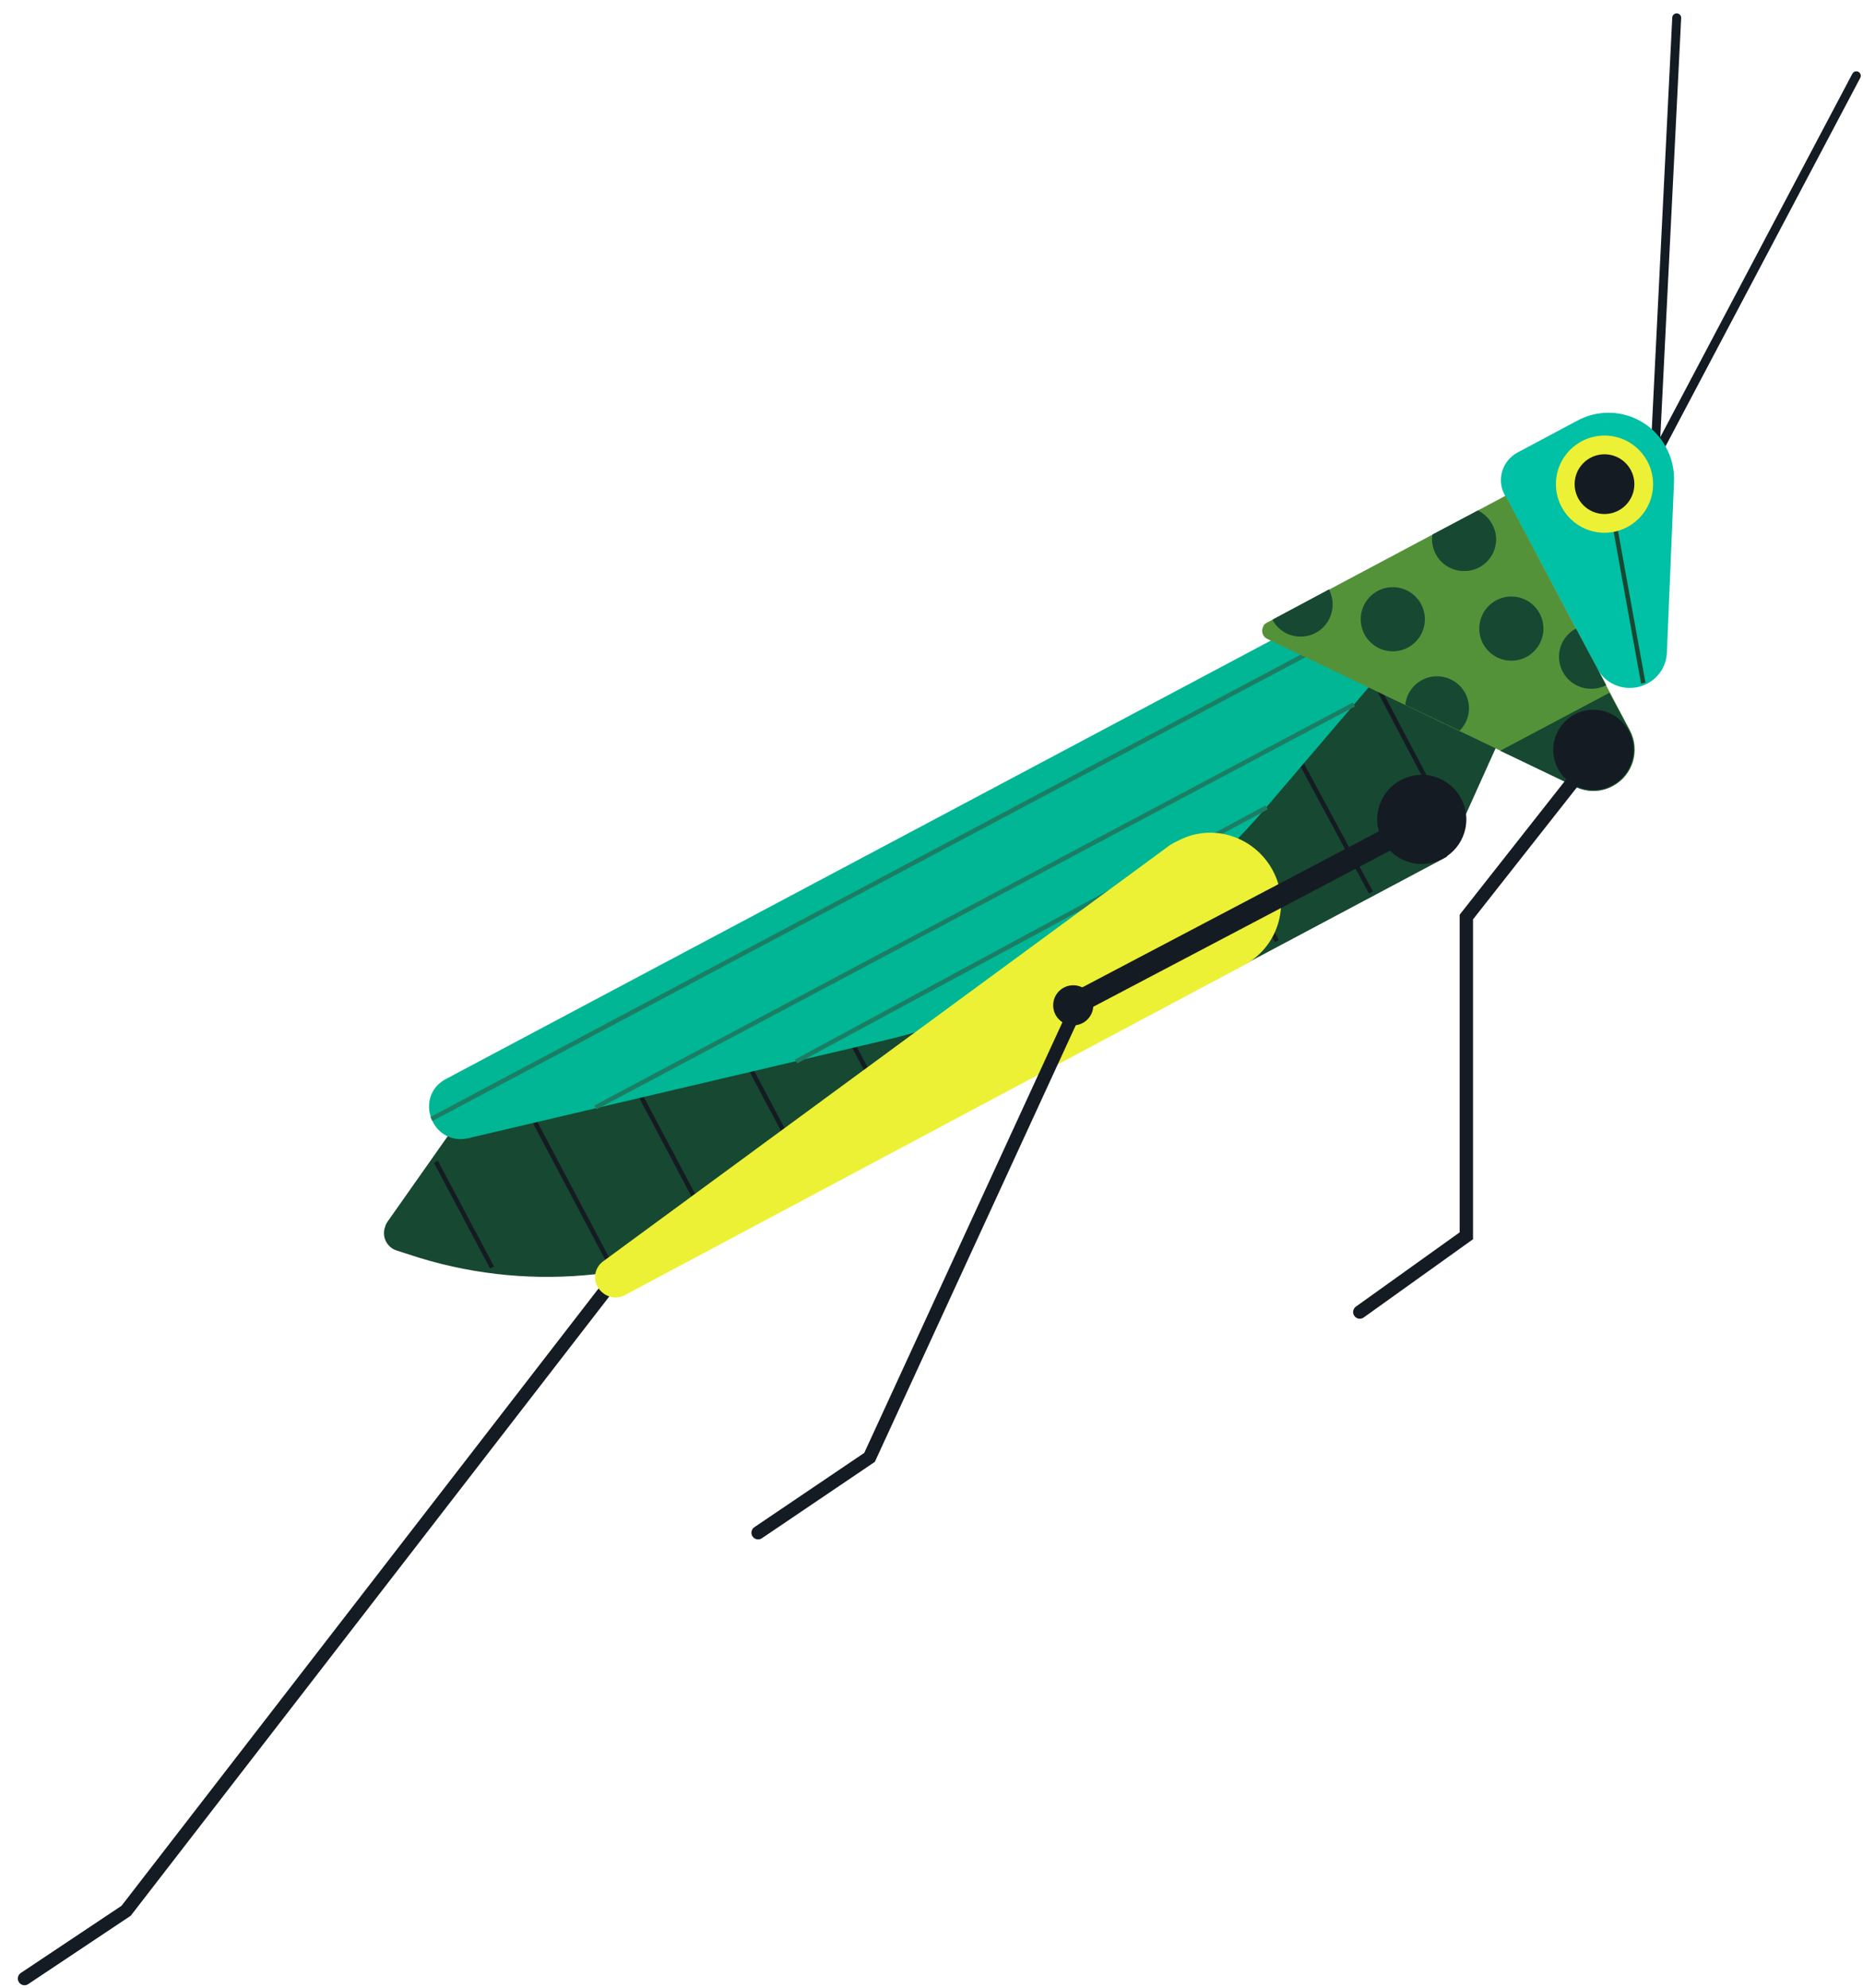 <svg version="1.1" width="209" height="223" viewBox="-1 -1 209 223" xmlns="http://www.w3.org/2000/svg" xmlns:xlink="http://www.w3.org/1999/xlink">
  <!-- Exported by Scratch - http://scratch.mit.edu/ -->
  <g id="ID0.9902122523635626" transform="matrix(1, 0, 0, 1, 0, 0.5)">
    <g id="Page-1">
      <g id="Grasshopper-3Grasshopper-3">
        <g id="Group">
          <path id="Path" fill="#174832" stroke="none" stroke-width="1" d="M 127 16.500 L 119.300 33.600 L 41.500 74.950 C 29.600 81.250 15.650 82.450 2.900 78.200 L 1.500 77.750 C 0.400 77.400 -0.200 76.200 0.200 75.100 C 0.250 74.900 0.350 74.700 0.450 74.550 L 13.900 55.450 L 118.250 0 L 127 16.500 Z " transform="matrix(1, 0, 0, 1, 42, 61)"/>
          <path id="Path" fill="none" stroke="#151B22" stroke-width="0.5" d="M 107.300 6.500 L 120 30.600 " transform="matrix(1, 0, 0, 1, 42, 61)"/>
          <path id="Path" fill="none" stroke="#151B22" stroke-width="0.5" d="M 96.900 11.800 L 110.800 37.600 " transform="matrix(1, 0, 0, 1, 42, 61)"/>
          <path id="Path" fill="none" stroke="#151B22" stroke-width="0.5" d="M 86.700 17.500 L 100.250 43.050 " transform="matrix(1, 0, 0, 1, 42, 61)"/>
          <path id="Path" fill="none" stroke="#151B22" stroke-width="0.5" d="M 75.900 22.500 L 90.050 49.150 " transform="matrix(1, 0, 0, 1, 42, 61)"/>
          <path id="Path" fill="none" stroke="#151B22" stroke-width="0.5" d="M 65.450 28.050 L 79.450 54.400 " transform="matrix(1, 0, 0, 1, 42, 61)"/>
          <path id="Path" fill="none" stroke="#151B22" stroke-width="0.5" d="M 54.950 33.600 L 68.650 59.400 " transform="matrix(1, 0, 0, 1, 42, 61)"/>
          <path id="Path" fill="none" stroke="#151B22" stroke-width="0.5" d="M 44.800 39.800 L 58.350 65.300 " transform="matrix(1, 0, 0, 1, 42, 61)"/>
          <path id="Path" fill="none" stroke="#151B22" stroke-width="0.5" d="M 34.600 44.950 L 48.150 70.450 " transform="matrix(1, 0, 0, 1, 42, 61)"/>
          <path id="Path" fill="none" stroke="#151B22" stroke-width="0.5" d="M 23.600 50.450 L 37.400 76.500 " transform="matrix(1, 0, 0, 1, 42, 61)"/>
          <path id="Path" fill="none" stroke="#151B22" stroke-width="0.5" d="M 13.650 57 L 25.400 79.200 " transform="matrix(1, 0, 0, 1, 42, 61)"/>
          <path id="Path" fill="none" stroke="#151B22" stroke-width="0.5" d="M 5.900 67.800 L 12.200 79.650 " transform="matrix(1, 0, 0, 1, 42, 61)"/>
        </g>
        <g id="Group">
          <path id="Path" fill="#00B694" stroke="none" stroke-width="1" d="M 101.800 5 L 2.050 58 C -1.650 59.950 0.450 65.600 4.550 64.650 L 51.150 53.700 C 67.900 49.750 82.900 40.600 94.050 27.550 L 108.350 10.800 L 101.800 5 Z " transform="matrix(1, 0, 0, 1, 47, 61.5)"/>
          <g id="Path">
            <path id="ID0.44429115718230605" fill="none" stroke="#1B7E64" stroke-width="0.5" d="M 117.700 0.200 L 0.400 62.500 " transform="matrix(1, 0, 0, 1, 47, 61.5)"/>
            <path id="ID0.03270742343738675" fill="none" stroke="#1B7E64" stroke-width="0.5" d="M 103.900 16 L 18.800 61.200 " transform="matrix(1, 0, 0, 1, 47, 61.5)"/>
            <path id="ID0.7945685894228518" fill="none" stroke="#1B7E64" stroke-width="0.5" d="M 94.100 27.550 L 41.300 56.050 " transform="matrix(1, 0, 0, 1, 47, 61.5)"/>
          </g>
        </g>
        <g id="Group">
          <path id="Path" fill="none" stroke="#151B22" stroke-width="1" stroke-linecap="round" d="M 20.100 0 L 17.650 49.250 L 40.250 6.500 " transform="matrix(1, 0, 0, 1, 167, 0.5)"/>
          <path id="Path" fill="#00C0A5" stroke="none" stroke-width="1" d="M 2.250 48.750 L 9 45.150 C 12.600 43.250 17.050 44.600 18.950 48.250 C 19.550 49.400 19.850 50.700 19.800 52 L 19 71.200 C 18.900 73.500 16.950 75.250 14.650 75.150 C 13.200 75.100 11.850 74.250 11.150 72.950 L 0.750 53.400 C -0.100 51.750 0.550 49.650 2.250 48.750 Z " transform="matrix(1, 0, 0, 1, 167, 0.5)"/>
          <path id="Path" fill="none" stroke="#174832" stroke-width="0.5" d="M 16.350 74.615 L 12.800 55 " transform="matrix(1, 0, 0, 1, 167, 0.5)"/>
          <path id="Oval" fill="#ECF135" stroke="none" stroke-width="1" d="M 12 46.850 C 13.504 46.850 14.866 47.461 15.853 48.447 C 16.839 49.434 17.450 50.796 17.450 52.300 C 17.450 53.804 16.839 55.166 15.853 56.153 C 14.866 57.139 13.504 57.750 12 57.750 C 10.496 57.750 9.134 57.139 8.147 56.153 C 7.161 55.166 6.550 53.804 6.550 52.300 C 6.550 50.796 7.161 49.434 8.147 48.447 C 9.134 47.461 10.496 46.850 12 46.850 Z " transform="matrix(1, 0, 0, 1, 167, 0.5)"/>
          <path id="Oval" fill="#151B22" stroke="none" stroke-width="1" d="M 12 48.950 C 12.924 48.950 13.762 49.325 14.368 49.932 C 14.975 50.538 15.350 51.376 15.350 52.300 C 15.350 53.224 14.975 54.062 14.368 54.668 C 13.762 55.275 12.924 55.650 12 55.650 C 11.076 55.650 10.238 55.275 9.632 54.668 C 9.025 54.062 8.650 53.224 8.650 52.300 C 8.650 51.376 9.025 50.538 9.632 49.932 C 10.238 49.325 11.076 48.950 12 48.950 Z " transform="matrix(1, 0, 0, 1, 167, 0.5)"/>
        </g>
        <g id="Group">
          <path id="Path" fill="none" stroke="#151B22" stroke-width="1.5" stroke-linecap="round" d="M 0.250 128.900 L 11.650 121.300 L 66.800 49.950 " transform="matrix(1, 0, 0, 1, 1.5, 91.5)"/>
          <path id="Path" fill="#ECF135" stroke="none" stroke-width="1" d="M 128.050 2.300 L 65.250 48.400 C 64.200 49.100 63.950 50.500 64.650 51.500 C 65.050 52.050 65.650 52.450 66.350 52.500 C 66.800 52.550 67.300 52.450 67.700 52.200 L 136.950 15.300 C 140.850 13.300 142.350 8.500 140.300 4.650 C 138.250 0.800 133.500 -0.750 129.650 1.300 C 129.050 1.550 128.550 1.900 128.050 2.300 Z " transform="matrix(1, 0, 0, 1, 1.5, 91.5)"/>
        </g>
        <g id="Group">
          <path id="Path" fill="none" stroke="#151B22" stroke-width="1.5" stroke-linecap="round" d="M 0.050 85.400 L 12.550 76.950 L 35.450 27.200 " transform="matrix(1, 0, 0, 1, 84, 85)"/>
          <path id="Oval" fill="#151B22" stroke="none" stroke-width="1" d="M 35.400 24 C 36.021 24 36.583 24.252 36.991 24.659 C 37.398 25.067 37.650 25.629 37.650 26.250 C 37.650 26.871 37.398 27.433 36.991 27.841 C 36.583 28.248 36.021 28.500 35.400 28.500 C 34.779 28.500 34.217 28.248 33.809 27.841 C 33.402 27.433 33.150 26.871 33.150 26.250 C 33.150 25.629 33.402 25.067 33.809 24.659 C 34.217 24.252 34.779 24 35.400 24 Z " transform="matrix(1, 0, 0, 1, 84, 85)"/>
          <path id="Oval" fill="#151B22" stroke="none" stroke-width="1" d="M 74.500 0.400 C 75.879 0.400 77.129 0.960 78.035 1.865 C 78.940 2.771 79.500 4.021 79.500 5.400 C 79.500 6.779 78.940 8.029 78.035 8.935 C 77.129 9.840 75.879 10.400 74.500 10.400 C 73.121 10.400 71.871 9.840 70.965 8.935 C 70.060 8.029 69.500 6.779 69.500 5.400 C 69.500 4.021 70.060 2.771 70.965 1.865 C 71.871 0.960 73.121 0.400 74.500 0.400 Z " transform="matrix(1, 0, 0, 1, 84, 85)"/>
          <path id="Path" fill="none" stroke="#151B22" stroke-width="2.5" d="M 75.200 5.250 L 34.700 26.550 " transform="matrix(1, 0, 0, 1, 84, 85)"/>
        </g>
        <g id="Group">
          <path id="Path" fill="#54923A" stroke="none" stroke-width="1" d="M 0.600 14.350 L 27.400 0.100 L 41.350 26.400 C 42.550 28.650 41.700 31.450 39.450 32.650 C 38.150 33.350 36.600 33.350 35.300 32.750 L 0.650 16.150 C 0.150 15.900 -0.050 15.300 0.200 14.800 C 0.250 14.600 0.400 14.450 0.600 14.350 Z " transform="matrix(1, 0, 0, 1, 140.5, 54)"/>
          <g id="Oval">
            <path id="ID0.01432177098467946" fill="#174832" stroke="none" stroke-width="1" d="M 3.750 0.350 C 4.743 0.350 5.643 0.753 6.295 1.405 C 6.947 2.057 7.350 2.957 7.350 3.950 C 7.350 4.943 6.947 5.843 6.295 6.495 C 5.643 7.147 4.743 7.550 3.750 7.550 C 2.757 7.550 1.857 7.147 1.205 6.495 C 0.553 5.843 0.150 4.943 0.150 3.950 C 0.150 2.957 0.553 2.057 1.205 1.405 C 1.857 0.753 2.757 0.350 3.750 0.350 Z " transform="matrix(1, 0, 0, 1, 151.5, 64)"/>
            <path id="ID0.8594378512352705" fill="#174832" stroke="none" stroke-width="1" d="M 17.050 1.400 C 18.043 1.400 18.943 1.803 19.595 2.455 C 20.247 3.107 20.650 4.007 20.650 5 C 20.650 5.993 20.247 6.893 19.595 7.545 C 18.943 8.197 18.043 8.600 17.050 8.600 C 16.057 8.600 15.157 8.197 14.505 7.545 C 13.853 6.893 13.450 5.993 13.450 5 C 13.450 4.007 13.853 3.107 14.505 2.455 C 15.157 1.803 16.057 1.400 17.050 1.400 Z " transform="matrix(1, 0, 0, 1, 151.5, 64)"/>
          </g>
          <path id="Path" fill="#174832" stroke="none" stroke-width="1" d="M 35.250 32.750 C 36.600 33.400 38.150 33.350 39.400 32.650 C 41.650 31.450 42.500 28.650 41.300 26.400 L 39.050 22.200 L 26.800 28.700 L 35.250 32.750 Z " transform="matrix(1, 0, 0, 1, 140.5, 54)"/>
          <path id="Path" fill="#174832" stroke="none" stroke-width="1" d="M 22.250 26.450 C 22.900 25.800 23.300 24.900 23.300 23.950 C 23.300 21.950 21.700 20.350 19.700 20.350 C 17.850 20.350 16.350 21.750 16.150 23.550 L 22.250 26.450 Z " transform="matrix(1, 0, 0, 1, 140.5, 54)"/>
          <path id="Path" fill="#174832" stroke="none" stroke-width="1" d="M 35.300 15 C 34.150 15.600 33.400 16.800 33.400 18.150 C 33.400 20.150 35 21.750 37 21.750 C 37.600 21.750 38.200 21.600 38.700 21.350 L 35.300 15 Z " transform="matrix(1, 0, 0, 1, 140.5, 54)"/>
          <path id="Path" fill="#174832" stroke="none" stroke-width="1" d="M 24.300 1.750 L 19.200 4.450 C 19.200 4.600 19.150 4.800 19.150 4.950 C 19.150 6.950 20.750 8.550 22.750 8.550 C 24.750 8.550 26.350 6.950 26.350 4.950 C 26.300 3.550 25.500 2.350 24.300 1.750 Z " transform="matrix(1, 0, 0, 1, 140.5, 54)"/>
          <path id="Path" fill="#174832" stroke="none" stroke-width="1" d="M 1.250 14 C 1.850 15.150 3.050 15.900 4.400 15.900 C 6.400 15.900 8 14.300 8 12.300 C 8 11.700 7.850 11.100 7.600 10.600 L 1.250 14 Z " transform="matrix(1, 0, 0, 1, 140.5, 54)"/>
        </g>
        <g id="Group">
          <path id="Path" fill="none" stroke="#151B22" stroke-width="1.5" stroke-linecap="round" d="M 0.050 67.650 L 12 59.100 L 12 23.350 L 26.600 4.800 " transform="matrix(1, 0, 0, 1, 151.5, 78)"/>
          <path id="Oval" fill="#151B22" stroke="none" stroke-width="1" d="M 26.250 0.100 C 27.492 0.100 28.617 0.604 29.431 1.419 C 30.246 2.233 30.750 3.358 30.750 4.600 C 30.750 5.842 30.246 6.967 29.431 7.781 C 28.617 8.596 27.492 9.100 26.250 9.100 C 25.008 9.100 23.883 8.596 23.069 7.781 C 22.254 6.967 21.750 5.842 21.750 4.600 C 21.750 3.358 22.254 2.233 23.069 1.419 C 23.883 0.604 25.008 0.100 26.250 0.100 Z " transform="matrix(1, 0, 0, 1, 151.5, 78)"/>
        </g>
      </g>
    </g>
  </g>
</svg>